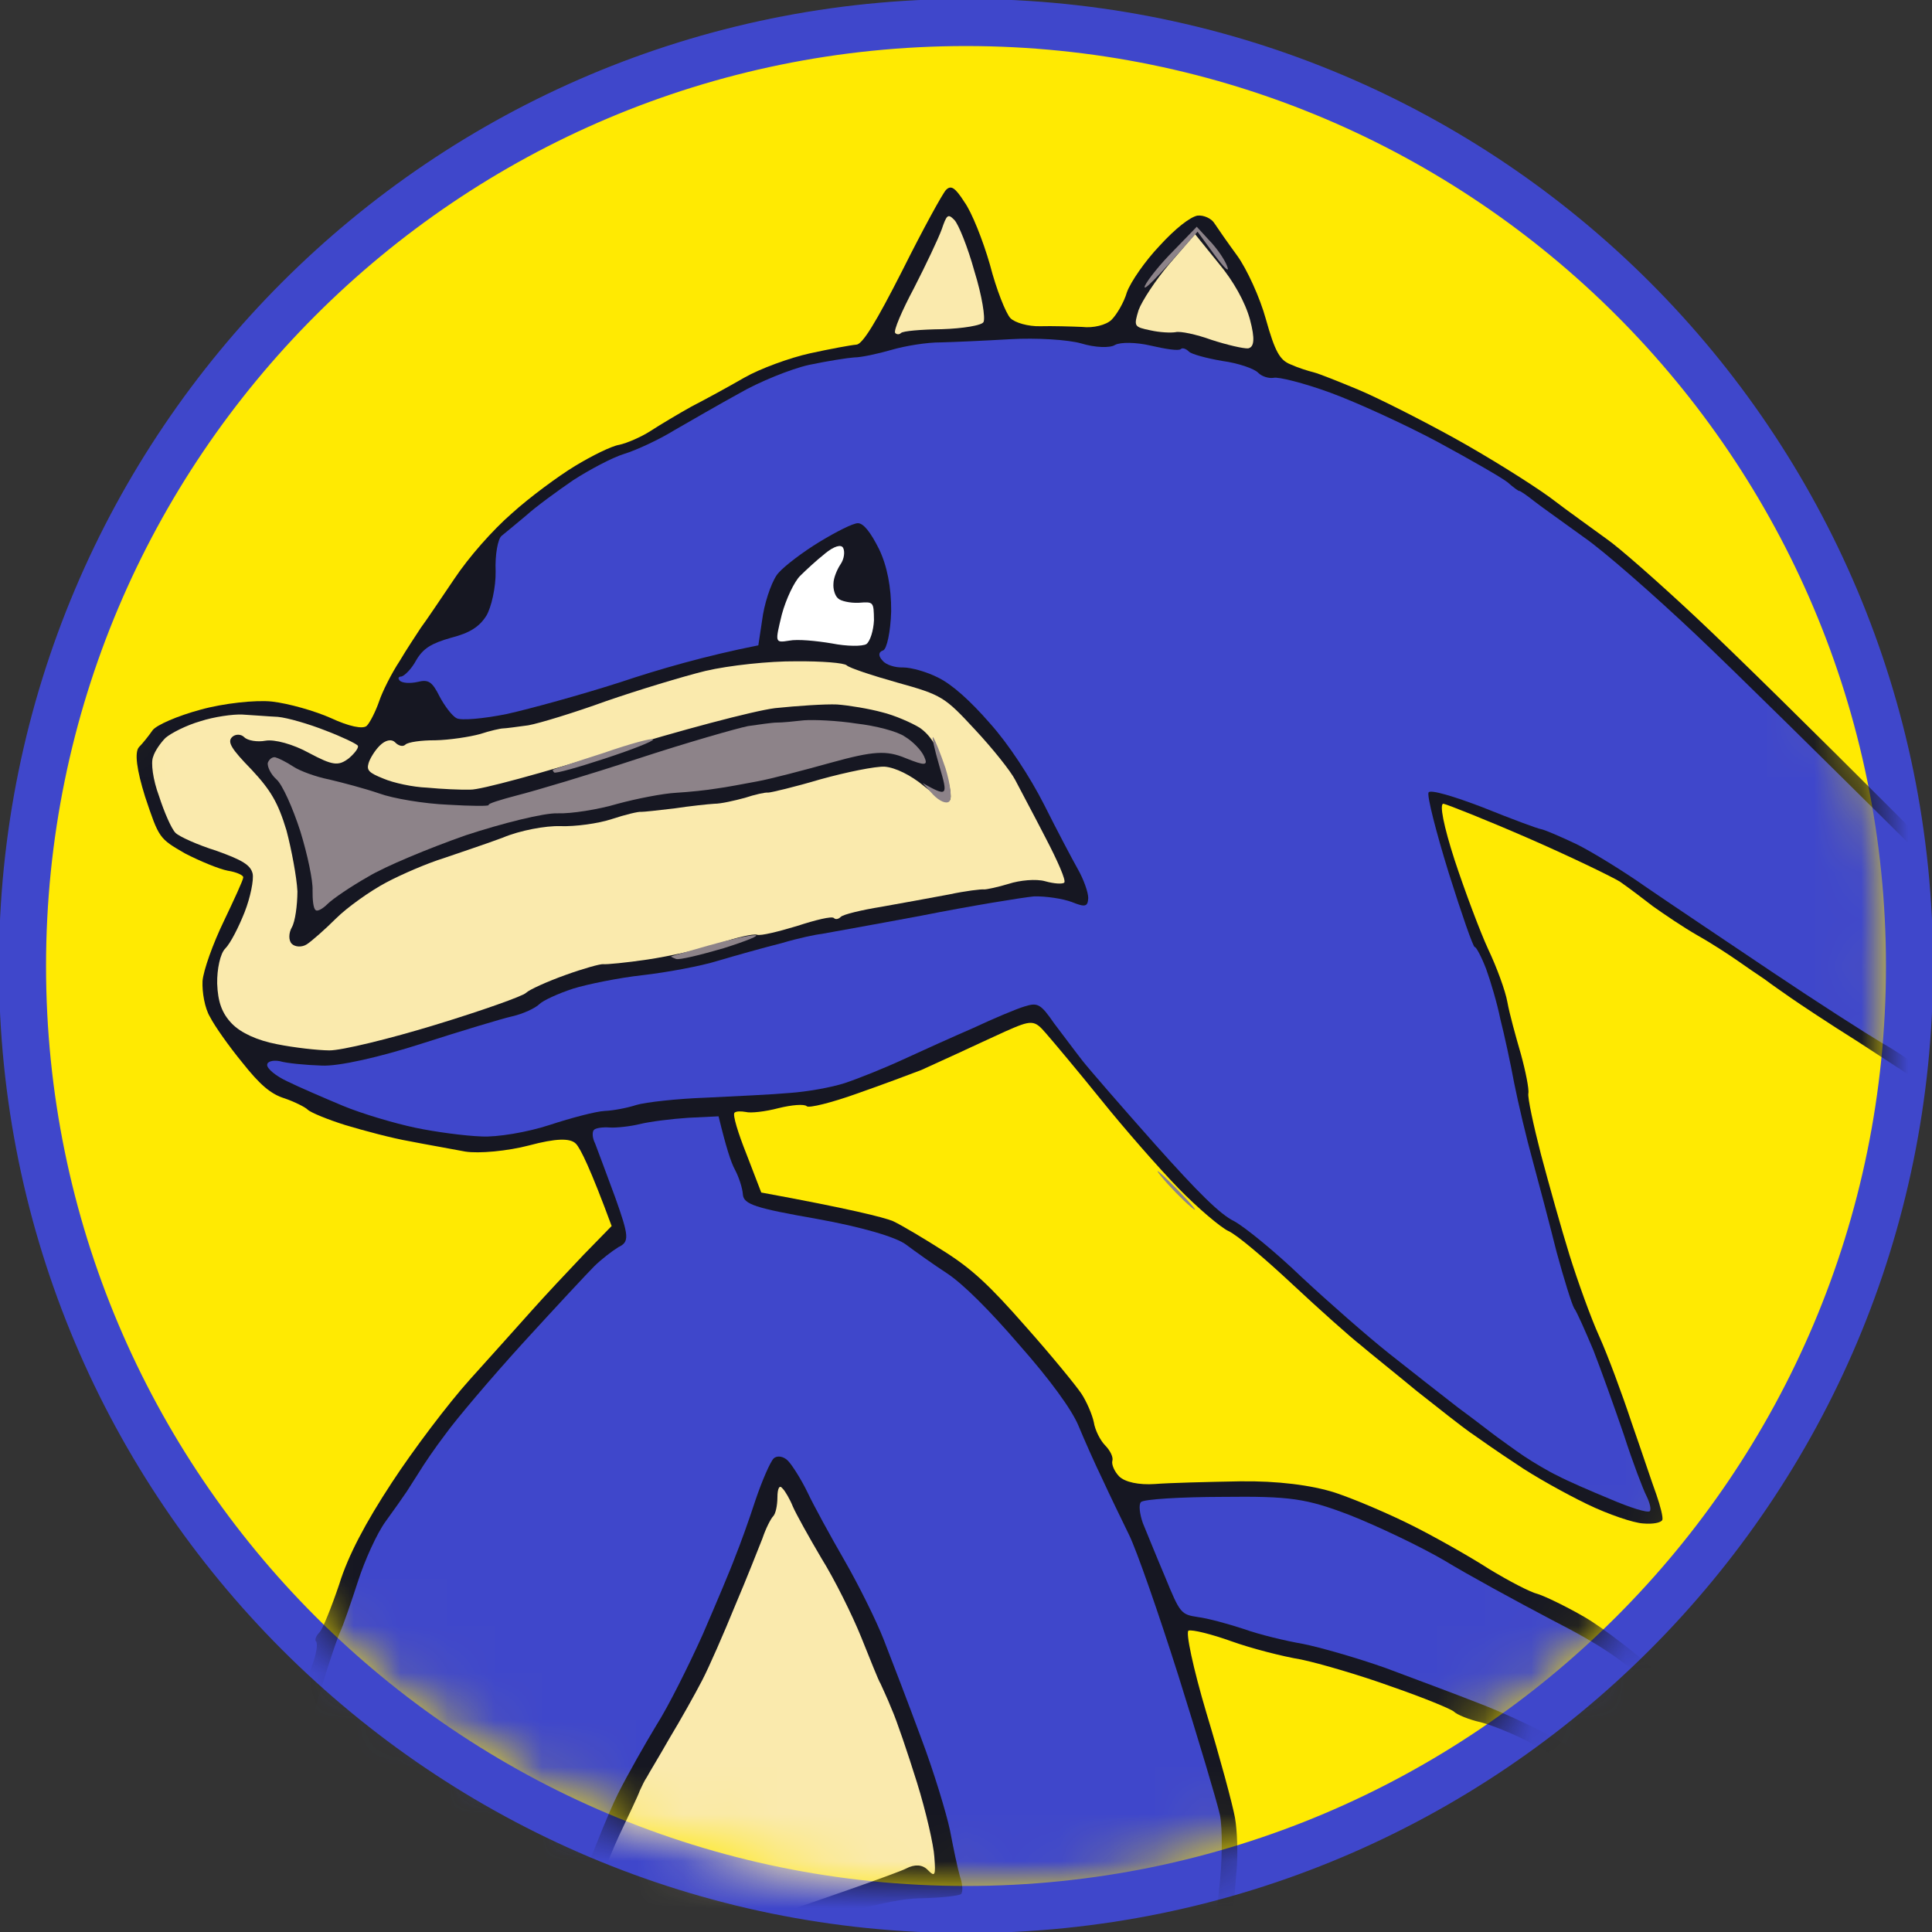 <svg width="41" height="41" viewBox="0 0 41 41" fill="none" xmlns="http://www.w3.org/2000/svg">
<rect x="0" y="0" width="41" height="41" fill="#333333" stroke="none"/>
<g clip-path="url(#clip0_1_30)">
<path d="M20.5 40.523C31.558 40.523 40.523 31.558 40.523 20.5C40.523 9.441 31.558 0.477 20.5 0.477C9.441 0.477 0.477 9.441 0.477 20.5C0.477 31.558 9.441 40.523 20.5 40.523Z" fill="#FFEA02" stroke="#3F47CB"/>
<mask id="mask0_1_30" style="mask-type:alpha" maskUnits="userSpaceOnUse" x="0" y="0" width="41" height="41">
<path d="M20.5 39.57C31.032 39.57 39.57 31.032 39.57 20.5C39.57 9.968 31.032 1.43 20.5 1.43C9.968 1.43 1.43 9.968 1.43 20.5C1.43 31.032 9.968 39.57 20.5 39.57Z" fill="black" stroke="#3F47CB"/>
</mask>
<g mask="url(#mask0_1_30)">
<path d="M5.77 14.888C5.424 14.851 4.739 14.925 4.253 15.061C3.776 15.189 3.315 15.387 3.236 15.5C3.158 15.613 3.027 15.778 2.948 15.856C2.852 15.969 2.901 16.337 3.079 16.907C3.376 17.793 3.376 17.793 3.928 18.112C4.238 18.272 4.644 18.441 4.834 18.478C5.016 18.505 5.171 18.576 5.162 18.62C5.162 18.673 4.968 19.091 4.748 19.553C4.52 20.024 4.317 20.591 4.298 20.819C4.287 21.055 4.345 21.397 4.457 21.581C4.55 21.766 4.859 22.205 5.142 22.549C5.511 23.015 5.744 23.218 6.037 23.308C6.245 23.379 6.478 23.495 6.529 23.548C6.589 23.609 6.961 23.761 7.332 23.877C7.721 23.994 8.326 24.156 8.698 24.22C9.061 24.292 9.598 24.384 9.874 24.438C10.16 24.484 10.775 24.427 11.226 24.308C11.799 24.155 12.102 24.148 12.222 24.272C12.317 24.369 12.53 24.799 12.98 26.018L12.378 26.635C12.047 26.983 11.558 27.504 11.287 27.809C11.017 28.113 10.423 28.773 9.969 29.278C9.515 29.782 8.772 30.765 8.316 31.462C7.756 32.315 7.387 33.013 7.201 33.615C7.033 34.112 6.847 34.575 6.778 34.644C6.708 34.714 6.673 34.801 6.707 34.836C6.75 34.88 6.714 35.108 6.617 35.361C6.537 35.614 6.431 35.858 6.387 35.901C6.344 35.945 5.971 35.986 5.555 35.983C5.14 35.98 4.335 35.878 3.756 35.777C3.176 35.659 2.493 35.523 2.242 35.46C1.983 35.388 1.516 35.297 1.196 35.233C0.885 35.179 0.297 35.052 -0.092 34.97C-0.49 34.88 -0.957 34.754 -1.155 34.674C-1.345 34.602 -1.994 34.519 -2.6 34.497C-3.215 34.484 -4.237 34.564 -4.862 34.699C-5.495 34.826 -6.284 35.004 -6.614 35.106C-6.944 35.209 -7.377 35.276 -7.568 35.274C-7.767 35.264 -8.061 35.245 -8.217 35.226C-8.381 35.198 -8.762 35.143 -9.073 35.088C-9.454 35.033 -9.974 35.117 -10.712 35.347C-11.459 35.605 -11.885 35.803 -12.077 36.029C-12.234 36.203 -12.489 36.682 -12.63 37.084C-12.816 37.616 -12.853 37.948 -12.752 38.316C-12.65 38.702 -12.505 38.922 -12.203 39.16C-11.971 39.346 -11.617 39.515 -11.392 39.534C-11.176 39.562 -10.786 39.591 -10.518 39.601C-10.249 39.612 -9.825 39.554 -9.582 39.468C-9.208 39.357 -8.93 39.132 -7.22 37.394L-6.048 37.009C-5.388 36.804 -4.521 36.635 -4.097 36.63C-3.672 36.624 -3.058 36.69 -2.738 36.788C-2.418 36.87 -2.133 36.915 -2.089 36.872C-2.054 36.837 -1.977 36.864 -1.925 36.917C-1.856 36.97 -1.381 37.105 -0.862 37.213C-0.343 37.322 0.132 37.457 0.192 37.501C0.253 37.563 0.503 37.678 0.736 37.741C0.97 37.822 1.411 37.921 1.696 37.967C1.981 38.013 2.491 38.13 2.829 38.229C3.166 38.328 3.702 38.419 4.013 38.439C4.325 38.459 4.61 38.505 4.645 38.54C4.688 38.584 4.818 38.611 4.93 38.603C5.051 38.604 5.32 38.632 5.519 38.678C5.717 38.723 5.916 38.785 5.968 38.838C6.011 38.883 6.078 39.145 6.093 39.408C6.109 39.671 6.226 40.231 6.327 40.652C6.436 41.064 6.562 41.651 6.595 41.949C6.636 42.238 6.804 42.887 6.982 43.387C7.169 43.878 7.571 44.678 7.896 45.17C8.222 45.662 8.53 46.137 8.581 46.225C8.624 46.322 9.096 46.876 9.62 47.449C10.471 48.374 10.686 48.559 11.531 49.02C12.057 49.313 12.592 49.579 12.713 49.615C12.895 49.678 12.92 49.757 12.832 49.966C12.762 50.123 12.377 50.61 11.967 51.071C11.565 51.523 11.154 52.019 11.058 52.167C10.962 52.315 10.847 52.55 10.794 52.69C10.741 52.83 10.478 53.3 10.207 53.709C9.935 54.136 9.446 54.745 9.123 55.066C8.792 55.397 8.206 56.136 7.085 57.79L6.575 57.743C6.28 57.723 5.683 57.71 5.241 57.715C4.791 57.73 4.167 57.813 3.863 57.889C3.551 57.974 3.247 58.086 3.195 58.121C3.134 58.146 2.916 58.293 2.725 58.432C2.525 58.562 2.246 58.752 2.107 58.856C1.967 58.96 1.61 59.229 1.314 59.454C1.018 59.68 0.713 59.966 0.652 60.097C0.581 60.219 0.579 60.516 0.647 60.762C0.723 60.999 0.936 61.429 1.142 61.711C1.339 61.983 1.597 62.282 1.7 62.371C1.812 62.45 2.166 62.549 2.495 62.569C2.859 62.589 3.718 62.429 4.603 62.156C5.427 61.926 6.356 61.609 6.669 61.453C7.121 61.247 7.522 60.9 8.795 59.632C9.912 58.52 10.549 57.798 10.996 57.128C11.355 56.614 11.635 56.161 11.653 56.126C11.662 56.083 11.889 55.769 12.169 55.421C12.457 55.082 12.877 54.49 13.122 54.107C13.359 53.715 13.57 53.297 13.571 53.157C13.58 53.025 13.66 52.79 13.748 52.633C13.827 52.467 13.969 52.066 14.058 51.716C14.155 51.376 14.324 50.826 14.456 50.486C14.58 50.154 14.686 49.875 14.703 49.857C14.704 49.84 15.495 49.889 16.453 49.947L16.478 49.949C18.183 50.075 18.287 50.059 19.728 49.579C20.995 49.168 21.343 48.996 22.092 48.406C22.589 48.034 23.172 47.574 23.407 47.375C23.643 47.175 23.913 46.993 23.991 46.95C24.095 46.916 24.241 47.031 24.49 47.356C24.696 47.62 24.97 48.095 25.106 48.446C25.242 48.779 25.437 49.262 25.522 49.508C25.641 49.841 25.95 50.246 26.706 51.021C27.274 51.62 28.048 52.309 28.453 52.583C29.004 52.955 29.384 53.097 30.016 53.198C30.466 53.271 31.028 53.319 31.253 53.303C31.487 53.296 31.773 53.272 31.903 53.264C32.033 53.257 32.441 53.233 32.796 53.21C33.16 53.177 33.671 53.137 33.948 53.105C34.321 53.063 34.468 53.108 34.553 53.284C34.656 53.477 34.69 53.477 34.77 53.277C34.84 53.12 35.197 52.938 35.995 52.699C36.611 52.503 37.349 52.237 37.645 52.099C37.932 51.952 38.349 51.675 38.585 51.476C38.881 51.198 39.056 50.902 39.234 50.343C39.402 49.828 39.439 49.461 39.329 49.171C39.261 48.943 39.107 48.662 38.996 48.548C38.901 48.433 38.685 48.353 38.521 48.36C38.356 48.368 37.723 48.529 37.115 48.735C36.499 48.932 35.673 49.285 35.265 49.518C34.839 49.751 34.152 50.052 33.727 50.198C33.154 50.386 32.782 50.41 32.34 50.31C32.012 50.238 31.364 49.962 30.89 49.722C30.165 49.332 29.804 49.049 28.488 47.771C27.645 46.942 26.846 46.175 26.716 46.06C26.587 45.946 26.27 45.567 25.506 44.573L25.767 43.306C25.919 42.616 26.073 41.645 26.12 41.165C26.158 40.675 26.215 40.01 26.243 39.687C26.272 39.363 26.258 38.856 26.208 38.575C26.158 38.295 25.888 37.295 25.601 36.348C25.322 35.41 25.154 34.621 25.224 34.604C25.302 34.579 25.708 34.678 26.131 34.83C26.555 34.982 27.22 35.153 27.61 35.217C27.998 35.298 28.863 35.55 29.528 35.791C30.201 36.023 30.806 36.273 30.858 36.326C30.918 36.387 31.177 36.494 31.419 36.548C31.669 36.612 32.127 36.799 32.446 36.967C32.757 37.127 33.317 37.472 33.697 37.72C34.084 37.959 34.533 38.26 34.696 38.375C34.86 38.49 35.153 38.65 35.352 38.712C35.559 38.784 35.801 38.925 35.904 39.031C36.016 39.146 36.309 39.288 36.551 39.342C36.854 39.423 37.279 39.365 37.817 39.177C38.329 38.996 38.755 38.763 39.008 38.511C39.383 38.156 39.392 38.094 39.231 37.647C39.138 37.375 38.932 37.006 38.778 36.83C38.589 36.618 38.322 36.468 38.019 36.404C37.638 36.331 37.491 36.374 37.246 36.617C36.985 36.878 36.898 36.895 36.648 36.727C36.484 36.629 35.899 36.135 35.349 35.641C34.789 35.138 34.023 34.546 33.626 34.316C33.229 34.086 32.781 33.872 32.634 33.827C32.478 33.791 32.021 33.552 31.598 33.295C31.185 33.029 30.46 32.621 29.986 32.382C29.511 32.142 28.769 31.822 28.337 31.678C27.836 31.517 27.109 31.424 26.312 31.436C25.619 31.448 24.814 31.469 24.51 31.493C24.172 31.517 23.87 31.453 23.749 31.33C23.646 31.224 23.587 31.075 23.605 31.005C23.631 30.927 23.563 30.786 23.451 30.671C23.348 30.566 23.237 30.346 23.212 30.18C23.179 30.022 23.059 29.741 22.948 29.574C22.837 29.407 22.305 28.756 21.764 28.148C20.999 27.276 20.629 26.932 20.043 26.56C19.629 26.295 19.138 26.002 18.948 25.913C18.749 25.833 18.041 25.653 16.155 25.307L15.841 24.491C15.662 24.043 15.544 23.657 15.587 23.614C15.622 23.579 15.726 23.58 15.83 23.598C15.925 23.625 16.237 23.592 16.523 23.516C16.801 23.448 17.069 23.424 17.121 23.476C17.164 23.52 17.65 23.401 18.197 23.204C18.735 23.016 19.352 22.784 19.552 22.707C19.742 22.621 20.099 22.457 20.325 22.354C20.551 22.25 21.011 22.035 21.333 21.889C21.897 21.639 21.949 21.639 22.198 21.93C22.344 22.097 22.877 22.731 23.366 23.338C23.855 23.946 24.594 24.791 25.006 25.214C25.427 25.646 25.901 26.043 26.065 26.123C26.238 26.194 26.84 26.706 27.416 27.244C28.001 27.791 28.655 28.373 28.87 28.541C29.077 28.718 29.619 29.15 30.067 29.521C30.523 29.883 31.032 30.281 31.195 30.396L31.218 30.411C31.396 30.537 31.814 30.831 32.178 31.068C32.548 31.324 33.221 31.697 33.678 31.919C34.136 32.141 34.671 32.32 34.87 32.33C35.078 32.349 35.251 32.315 35.278 32.254C35.296 32.202 35.237 31.965 35.152 31.72C35.067 31.491 34.838 30.799 34.626 30.193C34.423 29.579 34.117 28.755 33.938 28.359C33.759 27.964 33.479 27.184 33.309 26.64C33.14 26.096 32.87 25.132 32.702 24.5C32.542 23.878 32.416 23.291 32.434 23.203C32.452 23.116 32.377 22.739 32.276 22.371C32.166 21.994 32.031 21.503 31.989 21.266C31.948 21.03 31.761 20.521 31.581 20.143C31.411 19.775 31.088 18.915 30.868 18.248C30.639 17.538 30.539 17.047 30.634 17.057C30.721 17.075 31.532 17.396 32.43 17.787C33.328 18.179 34.208 18.605 34.38 18.712C34.544 18.826 34.863 19.065 35.078 19.233C35.302 19.392 35.716 19.675 36.026 19.852C36.328 20.021 36.716 20.277 36.88 20.392C37.043 20.507 37.302 20.684 37.448 20.781C37.586 20.887 37.845 21.064 38.008 21.179C38.172 21.294 38.81 21.719 39.431 22.108C40.042 22.507 40.896 23.064 41.335 23.339C41.766 23.622 42.637 24.127 43.267 24.455C43.888 24.792 44.596 25.13 44.821 25.202C45.062 25.273 45.528 25.522 45.856 25.734C46.201 25.947 46.779 26.24 47.133 26.373C47.496 26.516 47.928 26.589 48.093 26.547C48.267 26.496 48.406 26.427 48.406 26.374C48.415 26.313 48.105 26.048 47.718 25.757C47.097 25.297 46.909 25.068 46.078 23.828C45.555 23.063 44.843 22.087 44.5 21.664C44.148 21.25 43.615 20.652 43.306 20.334C42.988 20.026 41.543 18.58 40.082 17.117C38.62 15.654 36.789 13.847 35.997 13.106C35.206 12.365 34.354 11.615 34.096 11.438C33.846 11.253 33.295 10.864 32.89 10.554C32.476 10.254 31.554 9.678 30.847 9.288C30.139 8.898 29.225 8.436 28.819 8.267C28.413 8.098 27.99 7.929 27.878 7.901C27.765 7.874 27.541 7.803 27.385 7.732C27.161 7.642 27.058 7.467 26.864 6.774C26.737 6.309 26.456 5.704 26.259 5.431C26.053 5.149 25.839 4.842 25.77 4.736C25.71 4.639 25.546 4.559 25.408 4.576C25.252 4.61 24.947 4.844 24.606 5.218C24.301 5.539 23.994 5.983 23.915 6.201C23.853 6.419 23.695 6.681 23.59 6.785C23.477 6.898 23.199 6.966 22.966 6.938C22.732 6.928 22.325 6.916 22.074 6.923C21.823 6.93 21.538 6.849 21.443 6.752C21.348 6.655 21.144 6.146 21.009 5.62C20.858 5.094 20.619 4.497 20.465 4.286C20.268 3.978 20.182 3.925 20.077 4.029C20.007 4.099 19.586 4.866 19.155 5.729C18.584 6.853 18.304 7.306 18.174 7.314C18.061 7.322 17.61 7.406 17.185 7.499C16.76 7.593 16.127 7.824 15.796 8.014C15.466 8.204 14.961 8.481 14.675 8.627C14.396 8.783 14.005 9.016 13.805 9.146C13.605 9.276 13.3 9.405 13.144 9.439C12.98 9.464 12.562 9.671 12.206 9.887C11.849 10.103 11.24 10.553 10.865 10.892C10.455 11.248 9.949 11.822 9.642 12.283C9.353 12.71 9.038 13.18 8.933 13.319C8.837 13.467 8.627 13.78 8.478 14.033C8.311 14.286 8.118 14.669 8.047 14.879C7.976 15.088 7.853 15.332 7.784 15.402C7.705 15.48 7.403 15.416 7.023 15.239C6.686 15.088 6.116 14.926 5.77 14.888Z" fill="#161722"/>
<path d="M25.28 25.619C25.461 25.769 25.324 25.593 24.972 25.231C24.619 24.87 24.464 24.746 24.636 24.958C24.808 25.169 25.1 25.469 25.28 25.619Z" fill="#8D8389"/>
<path d="M17.892 11.626C17.849 11.547 17.701 11.59 17.509 11.746L17.501 11.754C17.335 11.884 17.1 12.101 16.978 12.223C16.856 12.345 16.68 12.711 16.591 13.043C16.448 13.637 16.439 13.645 16.751 13.595C16.925 13.561 17.323 13.599 17.651 13.654C17.971 13.718 18.3 13.72 18.387 13.668C18.466 13.608 18.537 13.381 18.547 13.162C18.541 12.768 18.541 12.768 18.221 12.792C18.039 12.8 17.84 12.754 17.788 12.701C17.719 12.648 17.677 12.499 17.687 12.386C17.688 12.263 17.767 12.08 17.837 11.976C17.916 11.862 17.934 11.705 17.892 11.626Z" fill="white"/>
<path d="M38.447 37.003C38.336 36.87 38.103 36.773 37.929 36.771C37.756 36.77 37.548 36.839 37.461 36.925C37.365 37.021 37.303 37.134 37.32 37.187C37.346 37.248 37.162 37.553 36.925 37.875C36.672 38.197 36.436 38.554 36.392 38.667C36.339 38.772 36.303 38.894 36.312 38.938C36.32 38.982 36.493 39.018 36.692 39.029C36.883 39.03 37.351 38.928 37.724 38.817C38.097 38.689 38.55 38.447 38.715 38.282C38.986 38.013 38.995 37.934 38.824 37.6C38.73 37.398 38.55 37.126 38.447 37.003Z" fill="white"/>
<path d="M12.16 10.193C11.821 10.426 11.368 10.756 11.168 10.938C10.959 11.111 10.723 11.311 10.645 11.371C10.566 11.432 10.503 11.773 10.518 12.123C10.524 12.464 10.426 12.892 10.321 13.067C10.172 13.302 9.972 13.432 9.573 13.534C9.156 13.653 8.982 13.757 8.833 14.01C8.736 14.193 8.588 14.34 8.519 14.357C8.449 14.357 8.441 14.4 8.483 14.444C8.535 14.497 8.7 14.507 8.856 14.473C9.09 14.414 9.168 14.458 9.33 14.783C9.432 14.976 9.595 15.196 9.69 15.241C9.776 15.294 10.253 15.254 10.756 15.152C11.25 15.042 12.335 14.744 13.16 14.479C13.976 14.205 14.982 13.915 16.093 13.695L16.192 13.04C16.256 12.681 16.406 12.271 16.528 12.15C16.65 12.011 17.034 11.716 17.39 11.5C17.747 11.284 18.103 11.102 18.207 11.103C18.323 11.104 18.471 11.286 18.653 11.649C18.824 12 18.916 12.465 18.912 12.972C18.9 13.401 18.82 13.776 18.742 13.802C18.637 13.836 18.637 13.924 18.731 14.021C18.8 14.109 18.999 14.171 19.163 14.164C19.337 14.165 19.665 14.255 19.907 14.379C20.2 14.521 20.587 14.866 21.008 15.35C21.403 15.79 21.857 16.485 22.156 17.073C22.429 17.618 22.754 18.233 22.873 18.444C22.993 18.654 23.095 18.935 23.094 19.058C23.084 19.241 23.032 19.258 22.747 19.143C22.557 19.071 22.194 19.016 21.942 19.023C21.691 19.047 20.607 19.223 19.541 19.434C18.465 19.636 17.512 19.804 17.425 19.821C17.329 19.829 16.956 19.905 16.583 20.016C16.21 20.11 15.603 20.28 15.23 20.391C14.874 20.502 14.145 20.637 13.634 20.695C13.123 20.752 12.463 20.887 12.16 20.981C11.847 21.084 11.526 21.23 11.447 21.309C11.36 21.395 11.099 21.516 10.874 21.567C10.648 21.618 9.772 21.883 8.947 22.148C8.07 22.43 7.185 22.634 6.822 22.613C6.484 22.602 6.086 22.564 5.939 22.52C5.792 22.492 5.671 22.526 5.67 22.596C5.661 22.675 5.85 22.834 6.101 22.95C6.334 23.065 6.869 23.296 7.275 23.466C7.68 23.635 8.38 23.841 8.813 23.932C9.245 24.023 9.877 24.106 10.214 24.117C10.543 24.137 11.194 24.028 11.662 23.874C12.131 23.72 12.652 23.584 12.834 23.576C13.015 23.569 13.319 23.51 13.501 23.45C13.701 23.39 14.368 23.316 14.983 23.294C15.607 23.264 16.413 23.226 16.759 23.194C17.115 23.17 17.643 23.078 17.93 22.984C18.216 22.889 18.772 22.666 19.163 22.485C19.554 22.304 20.223 22.003 20.658 21.814C21.084 21.615 21.57 21.409 21.744 21.358C22.021 21.272 22.082 21.299 22.373 21.721C22.562 21.968 22.828 22.328 22.974 22.513C23.119 22.698 23.815 23.499 24.511 24.283C25.43 25.313 25.894 25.772 26.188 25.914C26.403 26.029 27.058 26.559 27.617 27.097C28.184 27.626 29.019 28.358 29.475 28.721C29.932 29.083 30.586 29.595 30.939 29.869C31.301 30.134 31.671 30.425 31.783 30.505C31.895 30.584 32.145 30.77 32.343 30.903C32.541 31.035 32.869 31.23 33.059 31.319C33.24 31.417 33.749 31.639 34.181 31.817C34.596 31.995 34.967 32.112 35.011 32.069C35.046 32.034 35.012 31.894 34.944 31.753C34.867 31.604 34.646 31.025 34.46 30.446C34.265 29.876 33.976 29.069 33.815 28.656C33.644 28.252 33.465 27.84 33.405 27.761C33.354 27.673 33.185 27.129 33.033 26.568C32.89 25.998 32.662 25.13 32.528 24.639C32.392 24.148 32.216 23.403 32.133 22.983C32.057 22.571 31.924 21.957 31.839 21.624C31.772 21.291 31.629 20.809 31.535 20.554C31.433 20.291 31.322 20.089 31.296 20.098C31.262 20.098 31.015 19.387 30.745 18.527C30.474 17.65 30.28 16.888 30.316 16.818C30.351 16.748 30.86 16.901 31.465 17.133C32.061 17.373 32.631 17.587 32.709 17.597C32.795 17.615 33.123 17.757 33.443 17.908C33.77 18.068 34.451 18.485 34.951 18.838C35.468 19.192 36.657 19.988 37.605 20.625C38.553 21.262 39.605 21.935 39.933 22.13C40.269 22.316 40.76 22.661 41.027 22.864C41.303 23.076 42.157 23.581 42.933 24.007C43.718 24.424 44.589 24.859 44.892 24.975C45.185 25.082 45.746 25.375 46.151 25.631C46.539 25.888 47.091 26.154 47.376 26.235C47.653 26.307 47.913 26.344 47.956 26.301C47.991 26.266 47.845 26.116 47.638 25.975C47.414 25.833 47.035 25.48 46.778 25.216C46.529 24.943 46.219 24.573 46.117 24.397C46.014 24.222 45.877 23.993 45.835 23.897C45.792 23.8 45.535 23.431 45.278 23.061C45.021 22.692 44.506 22.041 44.128 21.6C43.75 21.16 43.381 20.746 43.312 20.676C43.235 20.614 41.919 19.3 40.38 17.775C38.841 16.25 36.872 14.302 35.986 13.464C35.1 12.627 34.033 11.691 33.611 11.4C33.198 11.099 32.706 10.754 32.551 10.631C32.397 10.507 32.25 10.41 32.241 10.418C32.233 10.427 32.12 10.348 31.991 10.233C31.854 10.127 31.19 9.746 30.5 9.373C29.818 9.009 28.791 8.538 28.23 8.333C27.668 8.127 27.123 7.992 27.028 8.018C26.924 8.034 26.777 7.99 26.7 7.91C26.614 7.822 26.277 7.706 25.94 7.66C25.611 7.605 25.282 7.515 25.231 7.462C25.171 7.4 25.093 7.374 25.058 7.408C25.014 7.452 24.729 7.406 24.418 7.334C24.107 7.261 23.777 7.259 23.664 7.319C23.56 7.389 23.24 7.378 22.946 7.288C22.661 7.207 21.985 7.167 21.448 7.198C20.911 7.229 20.253 7.259 19.967 7.266C19.673 7.264 19.213 7.339 18.918 7.425C18.623 7.51 18.267 7.586 18.129 7.585C17.999 7.593 17.565 7.66 17.166 7.744C16.785 7.829 16.107 8.104 15.69 8.346C15.264 8.579 14.638 8.942 14.307 9.132C13.985 9.331 13.499 9.555 13.247 9.632C12.995 9.709 12.508 9.968 12.16 10.193Z" fill="#3F47CB"/>
<path d="M-5.87 35.217C-6.018 35.242 -6.373 35.336 -6.677 35.43L-7.224 35.609L-7.246 36.257C-7.257 36.615 -7.242 36.93 -7.199 36.975C-7.165 37.01 -6.618 36.883 -5.976 36.695C-5.325 36.498 -4.519 36.338 -4.155 36.323C-3.808 36.308 -2.874 36.438 -2.078 36.601C-1.283 36.764 -0.35 37.016 -0.004 37.141C0.35 37.275 1.206 37.517 1.889 37.689C2.58 37.851 3.471 38.041 3.86 38.105C4.258 38.161 4.837 38.261 5.754 38.443L5.809 38.006C5.828 37.761 5.944 37.316 6.05 37.019C6.156 36.722 6.219 36.434 6.167 36.381C6.116 36.328 5.952 36.301 5.804 36.309C5.657 36.316 4.982 36.241 4.307 36.149C3.624 36.065 2.698 35.892 2.24 35.775C1.782 35.658 1.237 35.557 1.038 35.547C0.83 35.528 0.64 35.492 0.606 35.457C0.563 35.413 0.278 35.332 -0.051 35.277C-0.38 35.222 -0.881 35.096 -1.175 35.006C-1.469 34.916 -2.161 34.824 -2.732 34.802C-3.295 34.789 -4.17 34.862 -4.682 34.972C-5.194 35.082 -5.731 35.183 -5.87 35.217Z" fill="#3F47CB"/>
<path d="M13.585 23.853C13.377 23.904 13.082 23.937 12.935 23.927C12.805 23.917 12.649 23.934 12.605 23.977C12.562 24.02 12.57 24.152 12.629 24.266C12.672 24.38 12.867 24.898 13.054 25.407C13.351 26.24 13.359 26.354 13.124 26.466C12.985 26.552 12.759 26.726 12.61 26.873C12.471 27.012 11.79 27.742 11.1 28.498C10.419 29.246 9.677 30.124 9.458 30.429C9.231 30.725 8.986 31.09 8.907 31.221C8.819 31.36 8.697 31.552 8.635 31.648C8.565 31.752 8.364 32.04 8.18 32.292C7.997 32.545 7.741 33.111 7.6 33.548C7.458 33.984 7.29 34.482 7.211 34.648C7.131 34.831 6.857 35.66 6.617 36.507C6.164 38.017 6.164 38.087 6.372 39.165C6.498 39.77 6.698 40.804 6.823 41.443C6.957 42.092 7.193 42.986 7.372 43.434C7.542 43.89 7.832 44.505 8.011 44.795C8.2 45.093 8.766 45.815 9.281 46.396C9.797 46.978 10.432 47.682 10.69 47.947C10.94 48.22 11.534 48.653 12 48.901C12.457 49.158 12.975 49.39 13.139 49.417C13.295 49.453 13.883 49.492 14.446 49.505C15.009 49.518 15.927 49.578 16.498 49.634C17.069 49.673 17.701 49.722 17.926 49.723C18.142 49.734 18.75 49.598 19.27 49.427C19.791 49.273 20.408 49.041 20.634 48.938C20.859 48.835 21.765 48.212 22.627 47.544C23.559 46.842 24.369 46.139 24.588 45.852C24.824 45.565 25.008 45.155 25.063 44.841C25.108 44.552 25.197 44.273 25.249 44.238C25.301 44.186 25.337 44.029 25.329 43.88C25.322 43.731 25.403 43.286 25.51 42.919C25.616 42.535 25.707 41.993 25.718 41.722C25.728 41.433 25.794 40.725 25.868 40.13C25.941 39.536 25.947 38.801 25.888 38.512C25.821 38.214 25.424 36.89 25.009 35.565C24.586 34.232 24.119 32.89 23.957 32.565C23.803 32.249 23.547 31.722 23.394 31.389C23.24 31.072 23.01 30.554 22.883 30.247C22.738 29.905 22.284 29.28 21.631 28.541C20.995 27.801 20.436 27.246 20.1 27.024C19.816 26.839 19.419 26.556 19.23 26.414C19.023 26.255 18.297 26.04 17.337 25.867C16.031 25.638 15.781 25.558 15.765 25.348C15.757 25.216 15.681 24.98 15.596 24.821C15.51 24.663 15.409 24.348 15.249 23.69L14.608 23.721C14.253 23.744 13.793 23.802 13.585 23.853Z" fill="#3F47CB"/>
<path d="M28.645 32.153C27.712 31.796 27.375 31.75 25.946 31.766C25.054 31.768 24.274 31.815 24.213 31.876C24.161 31.928 24.185 32.129 24.253 32.322C24.33 32.507 24.534 33.016 24.721 33.455C25.044 34.244 25.062 34.262 25.425 34.317C25.641 34.345 26.065 34.462 26.393 34.569C26.713 34.685 27.275 34.821 27.647 34.885C28.01 34.957 28.796 35.182 29.401 35.396C29.997 35.619 30.886 35.95 31.361 36.137C31.854 36.324 32.544 36.644 32.915 36.848C33.286 37.052 33.984 37.486 34.475 37.813C35.044 38.185 35.484 38.389 35.692 38.373C35.952 38.358 36.1 38.263 36.406 37.871C36.624 37.602 36.8 37.34 36.826 37.279C36.844 37.227 36.672 37.068 36.447 36.944C36.215 36.811 35.638 36.326 35.156 35.885C34.451 35.232 33.994 34.922 32.924 34.372C32.182 33.982 31.156 33.423 30.647 33.113C30.13 32.812 29.232 32.385 28.645 32.153Z" fill="#3F47CB"/>
<path d="M5.144 15.164C4.945 15.154 4.538 15.212 4.251 15.306C3.956 15.391 3.634 15.555 3.512 15.659C3.408 15.764 3.285 15.938 3.25 16.06C3.197 16.182 3.246 16.55 3.374 16.892C3.484 17.234 3.637 17.585 3.723 17.673C3.8 17.753 4.197 17.931 4.595 18.056C5.148 18.253 5.32 18.359 5.362 18.543C5.387 18.674 5.315 19.041 5.192 19.355C5.068 19.669 4.892 20.018 4.779 20.131C4.674 20.235 4.603 20.567 4.609 20.874C4.623 21.259 4.708 21.504 4.923 21.725C5.112 21.919 5.457 22.079 5.881 22.16C6.244 22.233 6.746 22.289 6.989 22.291C7.249 22.293 8.264 22.047 9.244 21.747C10.225 21.448 11.093 21.14 11.163 21.07C11.233 21.001 11.615 20.829 11.997 20.692C12.379 20.554 12.744 20.452 12.804 20.461C12.865 20.47 13.29 20.43 13.74 20.363C14.191 20.296 14.885 20.144 15.25 20.024C15.623 19.895 15.987 19.811 16.065 19.837C16.143 19.864 16.516 19.771 16.915 19.651C17.306 19.523 17.653 19.438 17.696 19.482C17.73 19.517 17.791 19.509 17.843 19.457C17.895 19.405 18.286 19.311 18.702 19.244C19.127 19.169 19.768 19.051 20.133 18.983C20.488 18.907 20.826 18.866 20.887 18.875C20.939 18.876 21.182 18.825 21.407 18.756C21.642 18.68 21.988 18.647 22.179 18.701C22.369 18.755 22.55 18.765 22.585 18.73C22.629 18.687 22.442 18.265 22.185 17.773C21.938 17.291 21.639 16.737 21.545 16.553C21.451 16.368 21.065 15.884 20.695 15.488C20.051 14.792 19.99 14.748 19.048 14.487C18.504 14.334 18.02 14.173 17.969 14.12C17.917 14.067 17.432 14.029 16.887 14.034C16.332 14.029 15.475 14.12 14.971 14.238C14.486 14.357 13.531 14.648 12.862 14.879C12.202 15.119 11.447 15.35 11.213 15.392C10.97 15.425 10.728 15.458 10.676 15.458C10.624 15.458 10.398 15.508 10.19 15.577C9.973 15.637 9.54 15.704 9.236 15.71C8.942 15.708 8.656 15.749 8.603 15.802C8.551 15.854 8.456 15.827 8.387 15.756C8.31 15.677 8.18 15.702 8.058 15.824C7.953 15.928 7.848 16.102 7.821 16.198C7.777 16.347 7.828 16.4 8.139 16.524C8.346 16.613 8.761 16.704 9.064 16.715C9.367 16.744 9.783 16.764 9.982 16.757C10.181 16.767 11.526 16.401 12.976 15.947C14.416 15.503 15.987 15.086 16.446 15.028C16.915 14.979 17.512 14.939 17.763 14.95C18.023 14.969 18.456 15.043 18.715 15.114C18.983 15.178 19.345 15.338 19.518 15.444C19.733 15.594 19.896 15.832 20.04 16.279C20.15 16.621 20.208 16.928 20.156 16.98C20.104 17.032 19.862 16.89 19.604 16.678C19.328 16.449 19.001 16.289 18.776 16.27C18.576 16.26 17.961 16.386 17.405 16.54C16.859 16.702 16.355 16.821 16.303 16.82C16.243 16.811 16.017 16.862 15.809 16.931C15.592 16.99 15.297 17.058 15.159 17.057C15.029 17.065 14.639 17.106 14.309 17.156C13.971 17.197 13.659 17.23 13.607 17.229C13.547 17.22 13.269 17.288 12.983 17.382C12.696 17.477 12.211 17.543 11.89 17.532C11.587 17.521 11.032 17.622 10.668 17.777C10.303 17.914 9.73 18.102 9.409 18.214C9.079 18.316 8.532 18.549 8.192 18.73C7.853 18.911 7.375 19.249 7.13 19.492C6.895 19.727 6.607 19.978 6.512 20.039C6.407 20.108 6.26 20.098 6.191 20.028C6.122 19.957 6.124 19.8 6.194 19.678C6.264 19.556 6.31 19.215 6.312 18.917C6.297 18.62 6.188 18.033 6.079 17.621C5.901 17.033 5.747 16.77 5.335 16.329C4.914 15.897 4.819 15.748 4.924 15.643C4.994 15.574 5.115 15.575 5.184 15.645C5.253 15.716 5.46 15.752 5.634 15.719C5.824 15.685 6.222 15.793 6.558 15.979C7.059 16.245 7.18 16.264 7.406 16.09C7.537 15.977 7.625 15.856 7.59 15.82C7.547 15.776 7.254 15.634 6.9 15.5C6.563 15.367 6.105 15.232 5.897 15.213C5.681 15.203 5.343 15.174 5.144 15.164Z" fill="#FAEAAD"/>
<path d="M20.679 5.758C20.536 5.24 20.34 4.758 20.254 4.669C20.117 4.528 20.091 4.555 19.984 4.869C19.914 5.061 19.65 5.619 19.395 6.116C19.14 6.595 18.956 7.022 18.998 7.067C19.033 7.102 19.085 7.102 19.12 7.067C19.163 7.024 19.545 6.992 19.986 6.986C20.437 6.972 20.836 6.905 20.871 6.835C20.915 6.757 20.84 6.275 20.679 5.758Z" fill="#FAEAAD"/>
<path d="M26.526 6.78C26.425 6.412 26.177 5.964 25.859 5.585L25.361 4.969L24.82 5.595C24.523 5.943 24.234 6.387 24.163 6.579C24.057 6.929 24.066 6.937 24.412 7.01C24.61 7.055 24.844 7.066 24.948 7.049C25.044 7.023 25.389 7.096 25.709 7.212C26.037 7.319 26.392 7.401 26.487 7.393C26.617 7.367 26.636 7.192 26.526 6.78Z" fill="#FAEAAD"/>
<path fill-rule="evenodd" clip-rule="evenodd" d="M5.682 16.192C5.673 16.27 5.741 16.428 5.87 16.543C5.991 16.649 6.212 17.14 6.373 17.64C6.525 18.131 6.643 18.692 6.633 18.893C6.631 19.086 6.647 19.279 6.699 19.314C6.733 19.349 6.846 19.289 6.951 19.184C7.064 19.072 7.447 18.812 7.812 18.605C8.169 18.388 9.098 18.002 9.88 17.727C10.661 17.47 11.546 17.249 11.832 17.26C12.117 17.271 12.698 17.179 13.098 17.06C13.505 16.949 14.069 16.839 14.346 16.824C14.623 16.808 15.014 16.767 15.204 16.734C15.404 16.709 15.794 16.633 16.071 16.582C16.349 16.532 17.06 16.345 17.642 16.183C18.536 15.936 18.813 15.92 19.219 16.089C19.642 16.259 19.702 16.25 19.609 16.049C19.549 15.917 19.369 15.732 19.205 15.634C19.041 15.519 18.583 15.402 18.176 15.355C17.77 15.291 17.267 15.27 17.059 15.286C16.843 15.311 16.591 15.335 16.488 15.334C16.384 15.334 16.115 15.375 15.872 15.409C15.629 15.459 14.579 15.758 13.537 16.1C12.496 16.443 11.35 16.784 10.977 16.878C10.621 16.971 10.344 17.057 10.37 17.083C10.395 17.11 9.997 17.107 9.504 17.077C9.001 17.056 8.344 16.946 8.05 16.839C7.739 16.732 7.255 16.605 6.987 16.542C6.711 16.488 6.365 16.363 6.219 16.265C6.072 16.168 5.908 16.088 5.839 16.07C5.778 16.061 5.709 16.113 5.682 16.192ZM11.735 16.332C11.726 16.341 11.734 16.367 11.76 16.393C11.786 16.42 12.272 16.284 12.845 16.095C13.418 15.907 13.878 15.726 13.861 15.691C13.844 15.656 13.367 15.784 12.802 15.981C12.238 16.161 11.761 16.323 11.735 16.332ZM25.397 4.812L24.9 5.325C24.63 5.594 24.359 5.933 24.297 6.064C24.244 6.204 24.471 5.995 25.414 4.917L25.774 5.41C25.997 5.709 26.1 5.797 26.041 5.648C25.99 5.508 25.819 5.261 25.664 5.103L25.397 4.812ZM14.243 20.297C14.226 20.297 14.269 20.323 14.347 20.35C14.407 20.377 14.867 20.266 15.361 20.121C15.848 19.967 16.143 19.847 16.022 19.846C15.9 19.845 15.45 19.947 15.033 20.066C14.616 20.186 14.252 20.288 14.243 20.297ZM19.936 16.261C20.122 16.892 20.113 16.918 19.578 16.617L19.802 16.864C19.939 17.005 20.086 17.067 20.147 17.006C20.208 16.945 20.167 16.639 20.066 16.305C19.956 15.981 19.837 15.683 19.802 15.647C19.768 15.612 19.826 15.884 19.936 16.261ZM3.41 58.341C3.366 58.384 3.574 58.351 3.887 58.248C4.199 58.163 5.005 58.073 5.68 58.078C6.356 58.065 6.599 58.032 6.218 58.011C5.846 57.983 5.248 57.969 4.919 57.984C4.573 57.999 4.122 58.066 3.896 58.135C3.688 58.203 3.462 58.289 3.41 58.341ZM3.2 62.216C3.182 62.215 3.225 62.242 3.294 62.26C3.363 62.296 3.997 62.134 4.7 61.903C5.394 61.68 5.976 61.483 5.985 61.457C5.976 61.431 5.36 61.593 4.605 61.806C3.842 62.028 3.208 62.207 3.2 62.216Z" fill="#8D8389"/>
<path d="M17.139 31.675C17.003 31.394 16.814 31.095 16.72 30.998C16.625 30.901 16.487 30.883 16.417 30.952C16.347 31.022 16.171 31.423 16.03 31.842C15.897 32.252 15.702 32.793 15.605 33.029C15.517 33.273 15.2 34.023 14.909 34.695C14.61 35.358 14.179 36.221 13.934 36.604C13.697 36.996 13.329 37.641 13.118 38.059C12.907 38.478 12.44 39.638 12.086 40.668C11.732 41.681 11.475 42.545 11.526 42.598C11.578 42.651 13.201 42.146 15.136 41.504C17.863 40.579 18.852 40.306 19.501 40.285C19.96 40.279 20.359 40.23 20.394 40.195C20.438 40.152 20.43 39.986 20.371 39.819C20.32 39.643 20.228 39.197 20.161 38.846C20.086 38.487 19.816 37.592 19.544 36.873C19.272 36.136 18.915 35.206 18.753 34.793C18.592 34.381 18.216 33.626 17.917 33.107C17.618 32.589 17.267 31.947 17.139 31.675Z" fill="#161722"/>
<path d="M16.825 31.97C16.766 31.821 16.663 31.645 16.612 31.593L16.603 31.584C16.543 31.505 16.499 31.583 16.498 31.776C16.497 31.951 16.46 32.125 16.408 32.177C16.356 32.23 16.25 32.439 16.18 32.648C16.1 32.849 15.844 33.503 15.598 34.079C15.36 34.663 15.051 35.37 14.902 35.657C14.753 35.945 14.446 36.494 14.209 36.886C13.981 37.287 13.762 37.644 13.727 37.714C13.683 37.775 13.621 37.906 13.577 38.002C13.542 38.106 13.348 38.507 13.164 38.9C12.979 39.292 12.811 39.72 12.802 39.851C12.792 39.982 12.659 40.357 12.51 40.68C12.369 41.011 12.254 41.369 12.261 41.483C12.27 41.597 12.208 41.763 12.112 41.841C12.033 41.919 11.989 42.015 12.032 42.041C12.075 42.086 13.646 41.598 15.53 40.956C17.405 40.322 19.072 39.739 19.229 39.653C19.412 39.558 19.576 39.568 19.688 39.683C19.842 39.841 19.86 39.806 19.828 39.404C19.813 39.158 19.653 38.449 19.459 37.826C19.264 37.203 19.027 36.502 18.924 36.273C18.831 36.036 18.711 35.791 18.686 35.729C18.643 35.667 18.473 35.229 18.277 34.746C18.082 34.263 17.706 33.508 17.432 33.069C17.167 32.62 16.893 32.128 16.825 31.97Z" fill="#FAEAAD"/>
</g>
</g>
<defs>
<clipPath id="clip0_1_30">
<rect width="41" height="41" fill="white"/>
</clipPath>
</defs>
</svg>
